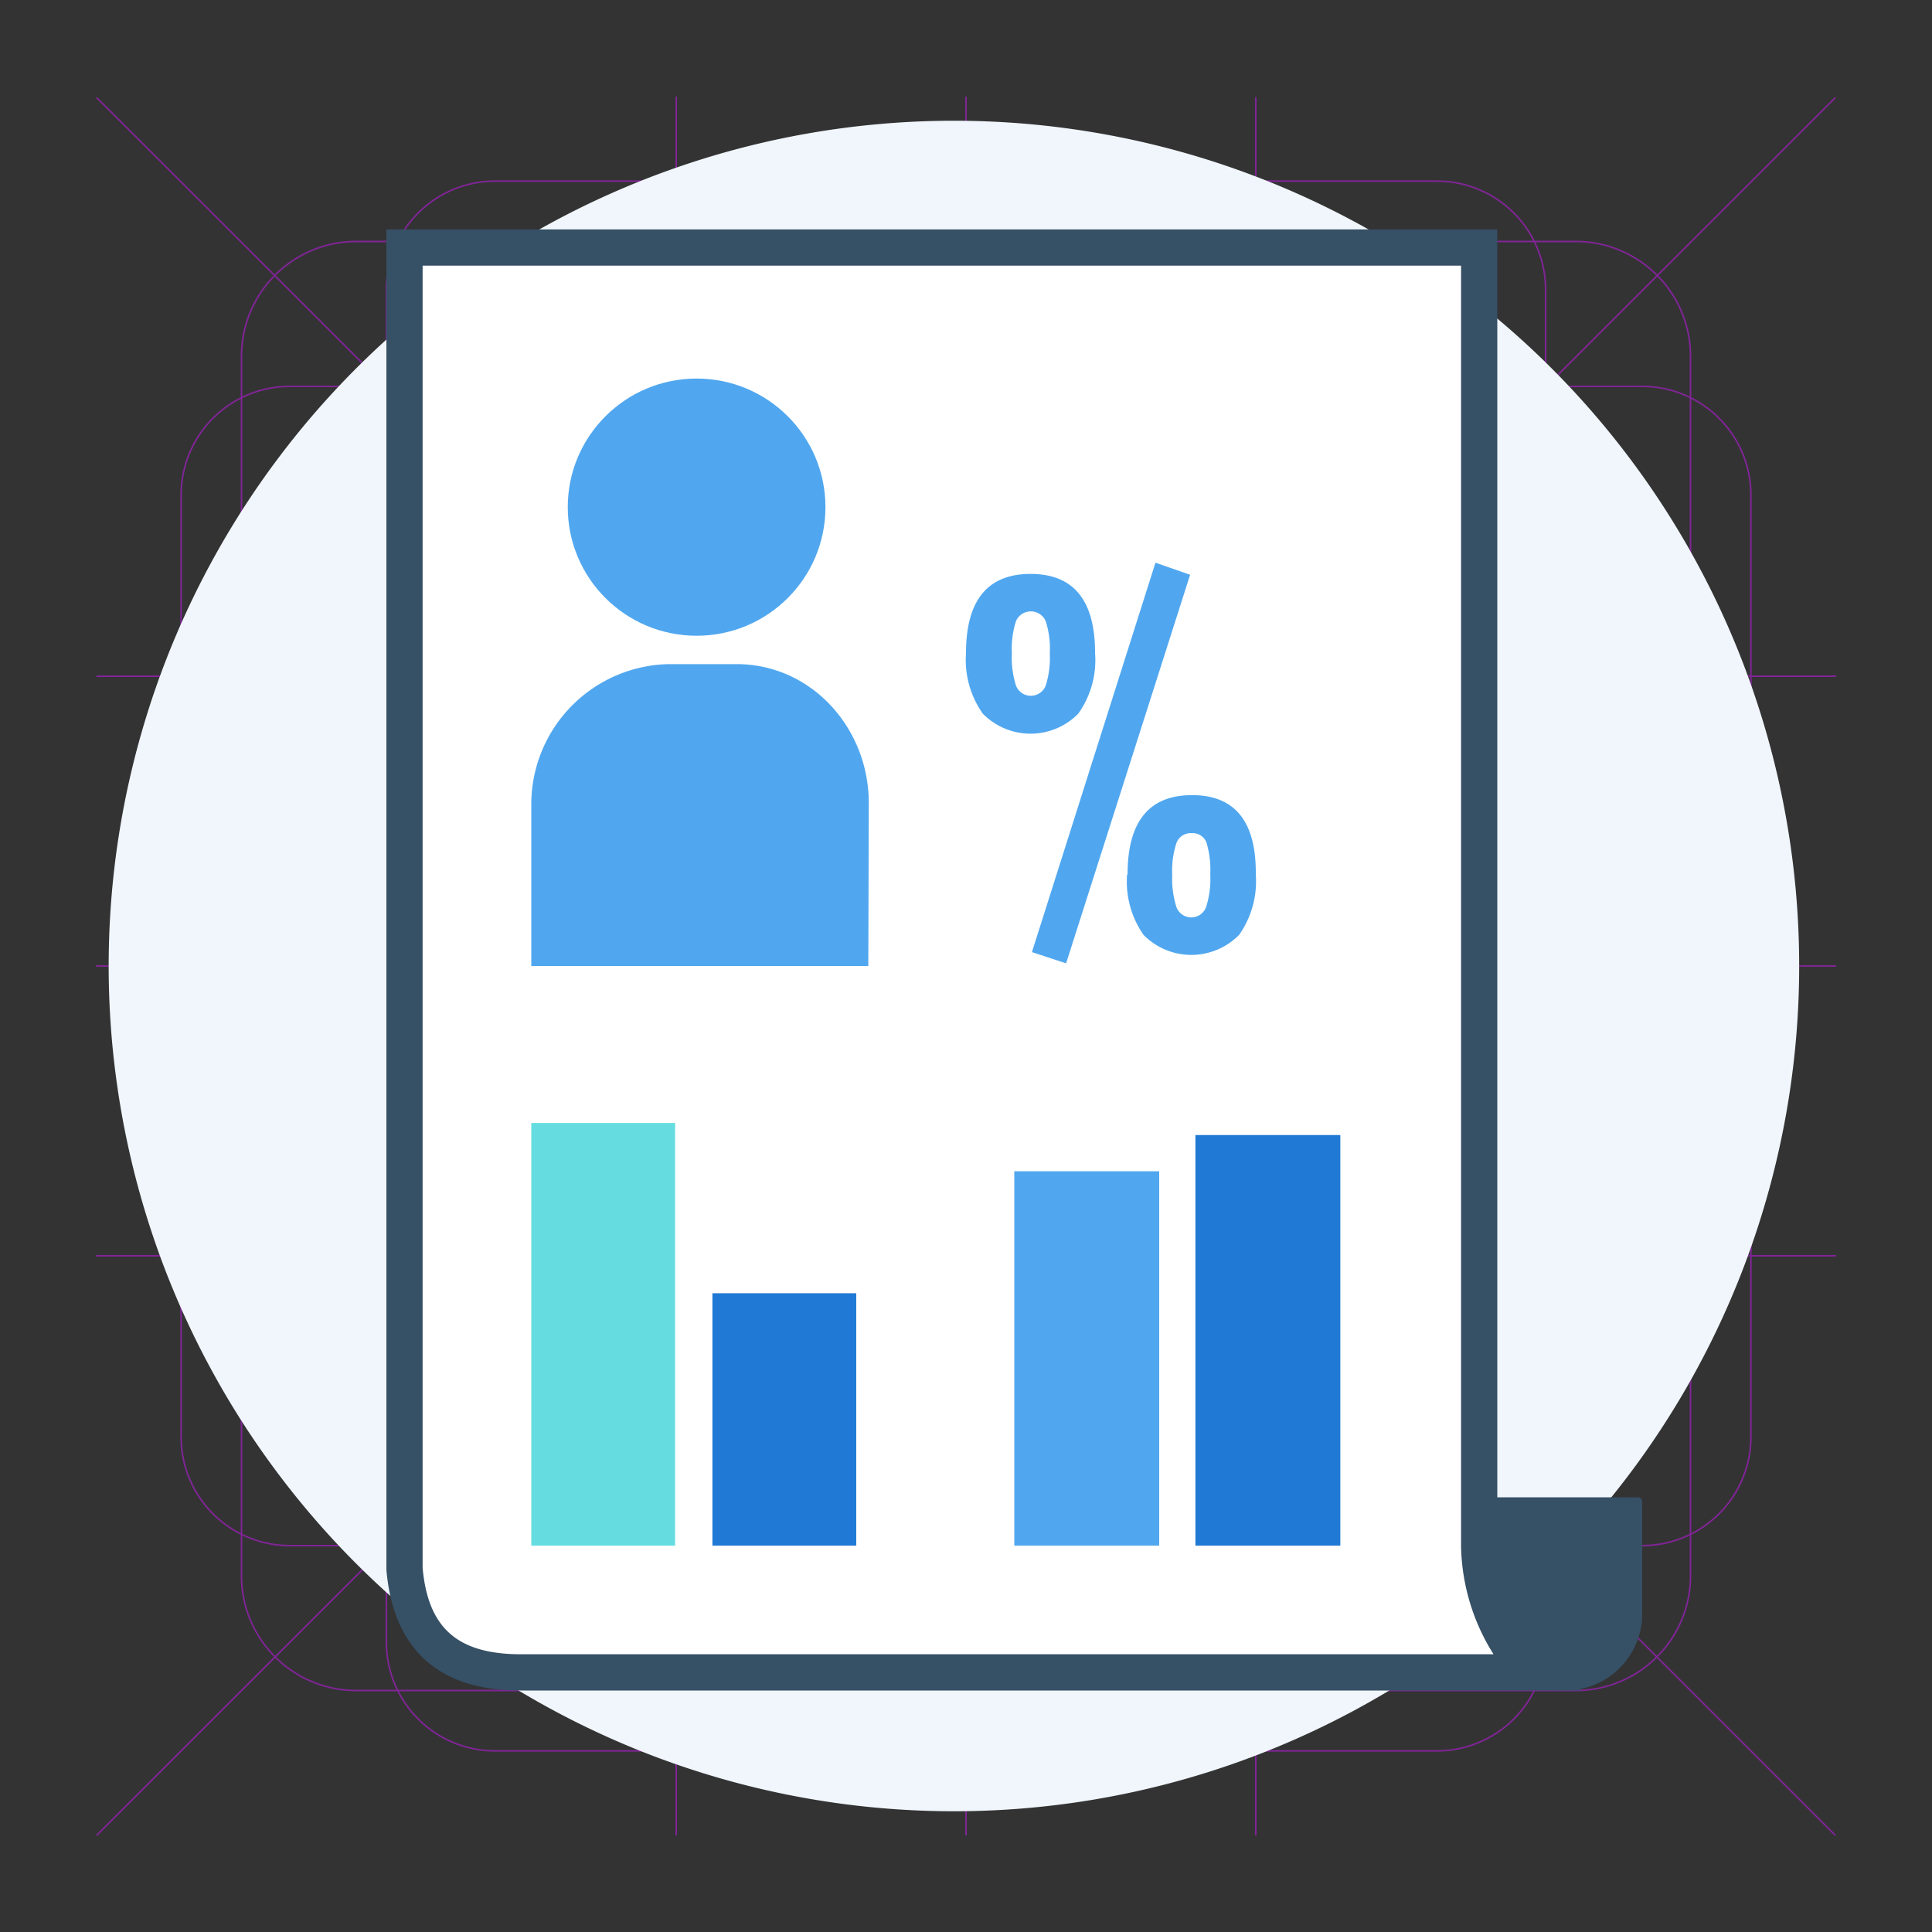 <svg xmlns="http://www.w3.org/2000/svg" viewBox="0 0 160 160"><rect x="0" y="0" width="160" height="160" fill="#333333" stroke="none"/><defs><style>.cls-1{opacity:0.5;}.cls-2,.cls-3,.cls-4{fill:none;}.cls-2,.cls-3{stroke:#cd16f9;stroke-width:0.13px;}.cls-3{stroke-linecap:square;}.cls-5{fill:#f0f6fc;}.cls-6{fill:#fff;}.cls-7{fill:#365066;}.cls-8{fill:#50a7ef;}.cls-9{fill:#65dde0;}.cls-10{fill:#2079d4;}</style></defs><g id="grid"><g id="Keylines" class="cls-1"><path id="NESW" class="cls-2" d="M8,152,152,8.08Z"/><path id="NWSE" class="cls-2" d="M8,8.08,152,152"/><path id="Southern-Tropic" class="cls-3" d="M8,104H152"/><path id="Northern-Tropic" class="cls-3" d="M8.05,56H152"/><path id="Equator" class="cls-3" d="M8,80H152"/><path id="Western-Tropic" class="cls-2" d="M104,152V8.05"/><path id="Eastern-Tropic" class="cls-2" d="M56,152V8"/><path id="Mean" class="cls-2" d="M80,152V8"/><path id="Core" class="cls-2" d="M110,80a30,30,0,1,0-30,30,30,30,0,0,0,30-30Z"/><path id="Circle" class="cls-2" d="M80,145a65,65,0,1,1,65-65,65,65,0,0,1-65,65"/><path id="Square" class="cls-2" d="M130.53,140H29.47A9.5,9.5,0,0,1,20,130.53V29.47A9.5,9.5,0,0,1,29.47,20H130.53A9.5,9.5,0,0,1,140,29.47V130.53a9.5,9.5,0,0,1-9.47,9.47"/><path id="Vertical-Rectangle" class="cls-2" d="M119,145H41a9,9,0,0,1-9-8.86V23.86A9,9,0,0,1,41,15h78a9,9,0,0,1,9,8.86V136.14a9,9,0,0,1-9,8.86"/><path id="Horizontal-Rectangle" class="cls-2" d="M136.14,128H23.86A9,9,0,0,1,15,119V41a9,9,0,0,1,8.86-9H136.14A9,9,0,0,1,145,41v78a9,9,0,0,1-8.86,9"/></g></g><g id="usability_result"><rect class="cls-4" width="160" height="160"/><path class="cls-5" d="M79,150A70,70,0,1,0,9,80,70,70,0,0,0,79,150Z"/><path class="cls-6" d="M43.17,138.51c-6,0-9.16-2.81-9.67-8.58V20.5h89V128a15.67,15.67,0,0,0,4.28,10.5Z"/><path class="cls-7" d="M121,22V128.09a17.31,17.31,0,0,0,2.69,8.91H43.17c-5.26,0-7.71-2.14-8.17-7.14V22h86m3-3H32V130c.81,9.53,8.14,10,11.17,10H131a14.27,14.27,0,0,1-7-12V19Z"/><path class="cls-7" d="M129.65,140h0a6.65,6.65,0,0,1-6.65-6.65v-9a.35.35,0,0,1,.35-.35h12.3a.35.35,0,0,1,.35.35v9.3A6.36,6.36,0,0,1,129.65,140Z"/><rect class="cls-6" x="43.87" y="113.48" width="62" height="7"/><ellipse class="cls-8" cx="57.69" cy="42" rx="10.67" ry="10.65"/><path class="cls-8" d="M71.91,80H44V66.46A11.62,11.62,0,0,1,55.4,55H61c6.2,0,10.95,5.3,10.95,11.5Z"/><rect class="cls-9" x="44" y="93" width="11.91" height="35" transform="translate(99.91 221) rotate(180)"/><rect class="cls-10" x="59" y="107.1" width="11.91" height="20.9" transform="translate(129.91 235.1) rotate(180)"/><rect class="cls-8" x="84" y="97" width="12" height="31"/><rect class="cls-10" x="99" y="94" width="12" height="34" transform="translate(210 222) rotate(180)"/><path class="cls-8" d="M80,54.1q0-6.57,5.35-6.57t5.34,6.57a7.65,7.65,0,0,1-1.39,5,5.54,5.54,0,0,1-7.91,0A7.71,7.71,0,0,1,80,54.1Zm4.14-2.66a7.4,7.4,0,0,0-.34,2.66,7.57,7.57,0,0,0,.34,2.68,1.32,1.32,0,0,0,2.46,0,7.57,7.57,0,0,0,.34-2.68,7.4,7.4,0,0,0-.34-2.66,1.34,1.34,0,0,0-2.46,0Zm1.32,27.41L95.69,46.6l2.87,1L88.29,79.78Zm7.92-6.43q0-6.57,5.34-6.57T104,72.42a7.71,7.71,0,0,1-1.38,5,5.55,5.55,0,0,1-7.92,0A7.71,7.71,0,0,1,93.34,72.42ZM98.68,69a1.25,1.25,0,0,0-1.25.81,7.24,7.24,0,0,0-.35,2.63,7.7,7.7,0,0,0,.35,2.69,1.31,1.31,0,0,0,2.45,0,7.64,7.64,0,0,0,.35-2.71,7.92,7.92,0,0,0-.32-2.66A1.22,1.22,0,0,0,98.68,69Z"/></g></svg>